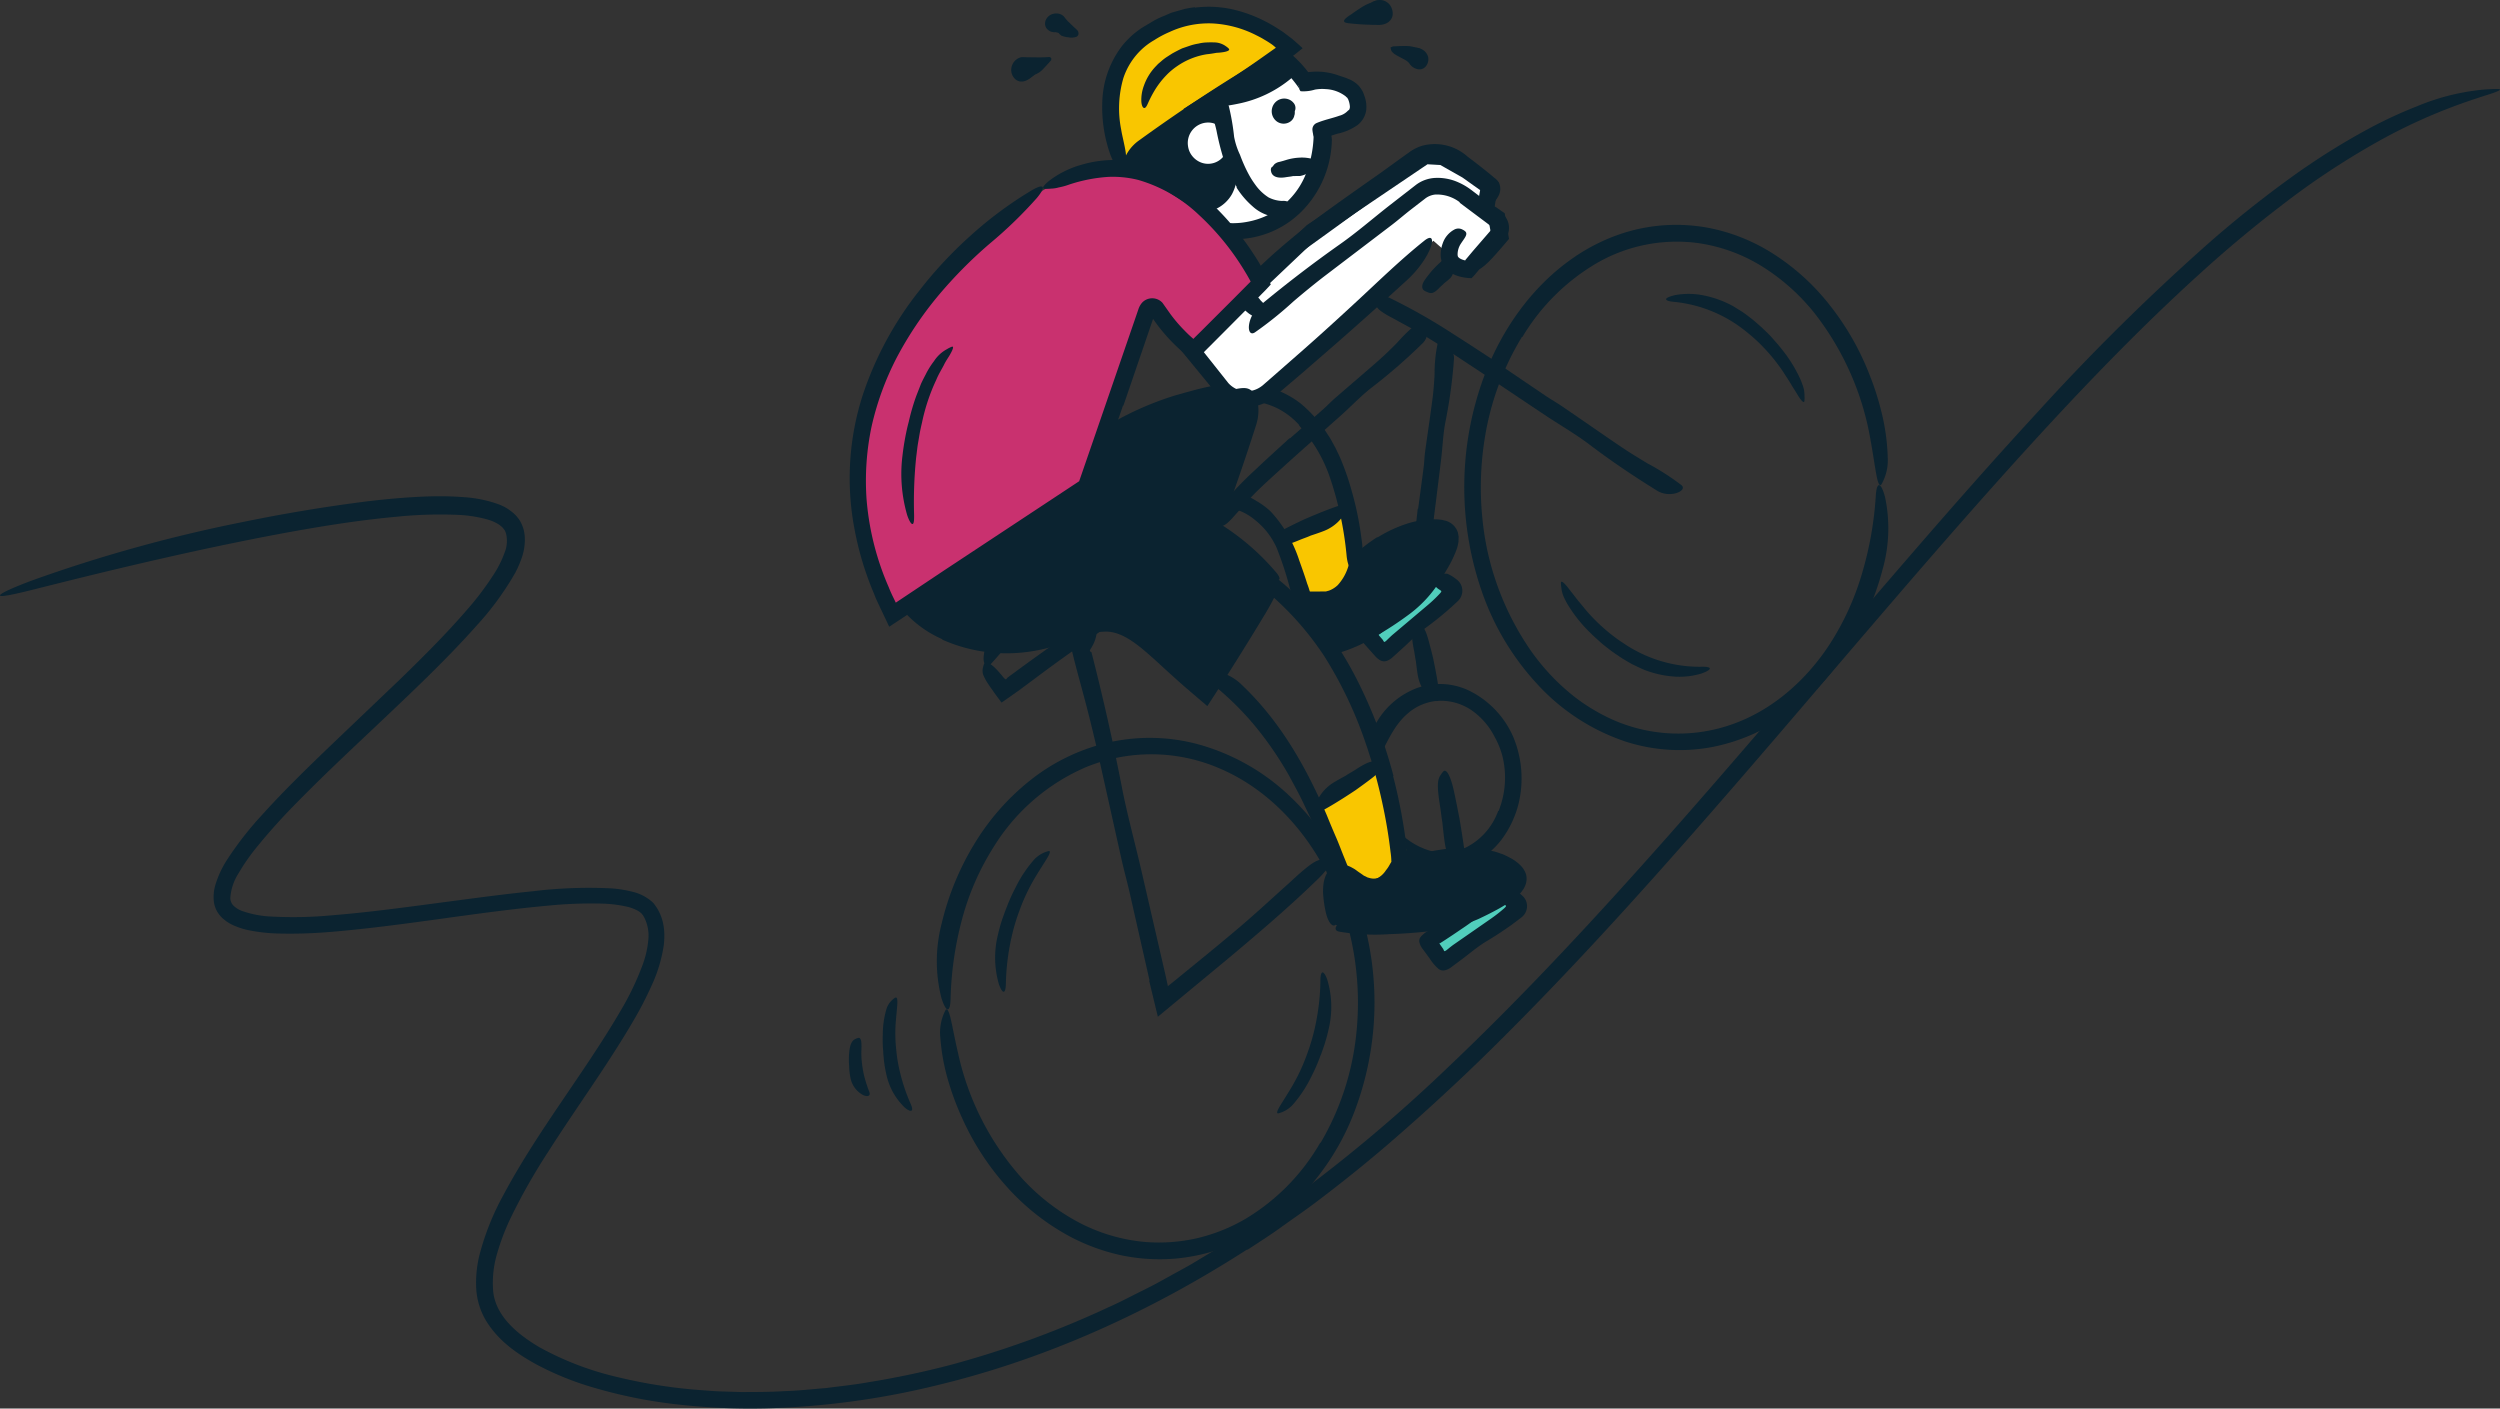 <svg xmlns="http://www.w3.org/2000/svg" width="678" height="382" fill="none"><rect width="100%" height="100%" fill="#333333" stroke="none"/><path fill="#0B2330" d="M406.42 219.94a24.28 24.28 0 0 0 1-15.02 22.9 22.9 0 0 0-2.12-5.17 19.48 19.48 0 0 0-6.4-7.26 14.85 14.85 0 0 0-9.25-2.4 13.94 13.94 0 0 0-7.89 3.42c-2.88 2.46-4.68 5.85-6.4 9.27-.52 1.07-1.63.64-2.36-.79a6.65 6.65 0 0 1 .45-6.3 21.38 21.38 0 0 1 11.07-9.18 18.27 18.27 0 0 1 14.38 1.03 25.14 25.14 0 0 1 11.48 12.28 29.22 29.22 0 0 1 1.5 17.95 27.17 27.17 0 0 1-4.77 10.07 21.13 21.13 0 0 1-6.46 5.56 18.75 18.75 0 0 1-8.22 2.31 20.5 20.5 0 0 1-6.58-.8 20.08 20.08 0 0 1-5.95-2.94c-.8-.56-1.56-1.18-2.27-1.85a9.18 9.18 0 0 1-2.26-3.13 2.3 2.3 0 0 1 .12-2.05c.13-.3.29-.57.48-.83.69-.75 1.95.04 3.52 1.6 2.25 2.29 5.04 3.99 8.11 4.94 3 .89 6.2.75 9.09-.4a17.78 17.78 0 0 0 9.62-10.34l.11.03Z"/><path fill="#F9C600" d="m355.56 218.78 18.15-9.28s7.78 22.22 5.18 33.44l-12.1 5.39-11.23-29.55Z"/><path fill="#F9C600" d="M355.64 219.03a36.44 36.44 0 0 0 2.16 11.48 210.8 210.8 0 0 0 2.65 7.6l1.88 5.03 3.17 8.3.2-.1c2.65-1.16 5.55-2.45 8.44-3.73l3.2-1.41 1.8-.8 1.46-.66.36-.17c.08-.08.05-.24.09-.36l.12-.77.18-1 .15-.88c.06-.3.1-.6.13-.9l.17-2.3v-2.81c-.21-3.97-.74-7.92-1.59-11.8a85.48 85.48 0 0 0-2.59-9.41l-.75-2.15-.52-1.48-.68-1.81-.65-1.72-.16-.41c-.15.05-.28.11-.41.2l-.82.44c-1.08.58-2.13 1.18-3.1 1.74l-.52.3-.4.26-.82.51-1.55 1c-1 .66-1.95 1.3-2.85 1.88a93.2 93.2 0 0 0-4.52 3.26c-4.92 3.81-5.24 5.31 1.27 2.16l11.1-5.5.01.02v.01l.04.14.15.48a139.76 139.76 0 0 1 3 11.6 64 64 0 0 1 1.53 12.6c.01.78-.07 1.46-.1 2.08 0 .28-.02.56-.07.83-.04.23-.1.55-.07.46v.03l-.03.02-.6.28-1.47.69-2.93 1.35-2.92 1.36c-.67.3-.5.24-.58.28l-.17.1-.07-.13-.05-.08-.02-.04-.13-.31-1.09-2.73-2.18-5.41c-5.15-12.76-8.6-19.64-8.85-17.62ZM348.21 145.88l17.07-6.69s2.6 17.9 4.54 25.67l-12.1 5.4-9.5-24.38Z"/><path fill="#F9C600" d="M348.28 146.09a25.99 25.99 0 0 0 1.57 9.67c.55 1.7 1.27 3.75 2.2 6.26l1.58 4.14c.86 2.2 1.8 4.58 2.81 7.2l1.05-.47 7.02-3.11 6.1-2.72.78-.34.93-.4c.06-.06.24-.05.22-.16l-.07-.31-.16-.69a967 967 0 0 1-.69-3.1l-.41-2.15c-.58-3.08-1.2-6.85-1.64-9.5-.36-2.07-.72-4.07-1.1-6l-.61-3.14-.91-4.94-4.76 2.11-.52.24-.3.15-.6.31-1.16.6c-1.52.8-2.9 1.57-4.13 2.29a44.41 44.41 0 0 0-5.48 3.63c-2.27 1.88-1.61 2.5 3.05.8l10.24-3.83v.02l.08.56.18 1.23.78 4.86a336.65 336.65 0 0 0 2.31 12.6l.34 1.52.02.02c.01.05-.05.06-.04.06a8503.02 8503.02 0 0 1-7.6 3.55l-.15.07-.03.02-.03.02-.06.04-.15.1-.15-.24-.83-1.98-1.8-4.31c-4.47-10.7-7.55-16.44-7.88-14.68Z"/><path fill="#51CEBC" d="m406.8 241.58 3.94 3.68a.68.68 0 0 1 .23.54.7.7 0 0 1-.27.52l-18.86 14.75a.71.71 0 0 1-.78.06.74.74 0 0 1-.2-.18l-4.16-5.3a.7.7 0 0 1-.04-.8.72.72 0 0 1 .2-.2l19.06-13.13a.7.7 0 0 1 .88.06Z"/><path fill="#0B2330" d="M390.43 255.72c-.04.05-.02.09-.01.16.05.1-.1-.03.43.7l.57.81.07.17c.06.1.1.29.22.38.15.05.24-.07.38-.12l.18-.12.57-.46c.46-.37.92-.74 1.4-1.08l10.28-7.14a37.4 37.4 0 0 0 3.54-2.8c.15-.2.45-.33.31-.63-.19-.18-.4-.36-.62-.51a4.07 4.07 0 0 1-.25-.23l-.35-.37c-.4-.42-.77-.87-1.1-1.34-.44-.61.45-1.41 1.69-1.83a5.23 5.23 0 0 1 2.52-.21c.2.03.4.1.57.22.56.35 1.1.74 1.57 1.18l.5.45a3.76 3.76 0 0 1 1.22 2.51 3.87 3.87 0 0 1-.76 2.6c-.36.43-.77.8-1.24 1.12l-1.4 1.06-.9.67-.72.5a92.9 92.9 0 0 1-5.97 3.87c-2.52 1.5-4.77 3.5-7.17 5.26l-2.66 1.97c-.48.32-1.01.54-1.58.66a2.07 2.07 0 0 1-1.6-.41c-.91-.8-1.71-1.74-2.36-2.77l-1.77-2.42-.29-.38a4.82 4.82 0 0 1-.78-1.72c-.05-.32-.02-.65.1-.95.13-.26.3-.5.52-.72a7.3 7.3 0 0 1 1.62-1.26l1.52-1c2.55-1.66 5.14-3.28 7.59-5.04 1.9-1.38 3.62-2.95 5.4-4.43.4-.33.77-.68 1.18-1a4.26 4.26 0 0 1 1.8-.94l.18-.02c.1 0 .2-.01.28-.05.27-.08.54-.1.81-.03a1.1 1.1 0 0 1 .83.8 1.07 1.07 0 0 1-.33 1.15l-.1.12c0-.01 0 0 0 0l.64.93v.02l-.02.02-.05.1c-.17.28-.37.54-.6.77a66.88 66.88 0 0 1-10.09 8.11c-2.4 1.67-6.57 4.38-5.62 3.69l-.15-.02ZM328.45 133.02a22.1 22.1 0 0 1 6.37.43c2.13.47 4.17 1.3 6.01 2.46 1.35.78 2.6 1.71 3.74 2.77a35.5 35.5 0 0 1 7.78 13.29c.75 2.1 1.5 4.19 2.15 6.29a25.42 25.42 0 0 1 1.68 8.3c-.03.92-1.23.9-2.47.35a4.77 4.77 0 0 1-2.87-3.07 93.68 93.68 0 0 0-4.63-15.3 19.9 19.9 0 0 0-5.77-7.45 15.08 15.08 0 0 0-9.3-3.6c-2.22-.05-4.45.13-6.64.54-3.3.55-6.43 1.89-9.11 3.9a15.8 15.8 0 0 0-4.4 5.96c-.22.5-.35 1.01-.56 1.5-.68 1.86-1.04 2.35-2.36 2.53-.3.05-.6.13-.88.16-.97.12-1.63-1.11-1.3-2.94.56-2.78 1.78-5.4 3.57-7.6a21.29 21.29 0 0 1 6.77-5.52 29.96 29.96 0 0 1 12.2-3.11l.02.1Z"/><path fill="#0B2330" d="M352.38 115.31a20.38 20.38 0 0 0-6.08-4.64 22.89 22.89 0 0 0-7.53-2.07 33.54 33.54 0 0 0-5.9.05 62.76 62.76 0 0 0-20.77 5.86 71.4 71.4 0 0 0-8.57 4.71c-3.52 2.23-6.8 4.83-10.4 6.92-1.1.65-1.73-.37-1.54-1.97a7.76 7.76 0 0 1 3.3-5.19 83.92 83.92 0 0 1 23.82-11.74c2.6-.73 5.22-1.5 7.93-2.12 2.73-.63 5.52-1.01 8.32-1.14 3.14-.08 6.27.3 9.29 1.15 3.04.87 5.9 2.31 8.41 4.24a34.91 34.91 0 0 1 7.44 8.51c.82 1.16 1.43 2.44 2.13 3.67.58 1.28 1.25 2.52 1.73 3.84a68.8 68.8 0 0 1 2.66 7.9 86.5 86.5 0 0 1 2.58 12.51c.13.94.26 1.85.3 2.8.16 3.53-.28 4.67-1.53 5.34-.27.17-.56.32-.86.43-.99.26-1.63-1.15-1.9-3.56a92.45 92.45 0 0 0-4.62-21.56 39.47 39.47 0 0 0-8.29-13.85l.08-.09ZM310.45 156.53a110.8 110.8 0 0 0 8.25-7.1 27.86 27.86 0 0 0 3.58-4.1.96.96 0 0 0 .11-.28.42.42 0 0 0-.32-.47 2.79 2.79 0 0 0-.6-.18 4.67 4.67 0 0 0-2.05.16c-1.07.4-2.05.96-2.94 1.66-1.8 1.33-3.64 3.06-5.63 4.67-2 1.68-4.17 3.17-6.46 4.43a30.73 30.73 0 0 1-7.4 2.85c-1.25.33-2.27.63-3.41.97-1.08.47-2.2.82-3.25 1.38a44.14 44.14 0 0 0-10.4 7.37c-4.03 3.73-7.47 8.07-11.16 12.14-1.11 1.26-1.98.43-2.03-1.46a11.57 11.57 0 0 1 3.03-7.35 68.24 68.24 0 0 1 13.4-11.92c2.58-1.7 5.35-3.1 8.26-4.17.73-.28 1.49-.52 2.26-.7.73-.2 1.6-.45 2.2-.56a26.4 26.4 0 0 0 3.8-1.11 27.5 27.5 0 0 0 8.34-5.19c1.3-1.11 2.58-2.32 3.97-3.53a19.68 19.68 0 0 1 4.9-3.34 9.38 9.38 0 0 1 5.69-.6c.4.07.78.18 1.15.33.39.14.78.26 1.15.43a3.83 3.83 0 0 1 2.2 2.28 4.56 4.56 0 0 1-.32 3.22c-.24.52-.51 1.03-.82 1.52a27.9 27.9 0 0 1-2.21 2.8 72.42 72.42 0 0 1-6.46 6.1c-3.7 3.14-7.52 6.07-11.36 8.97-5.83 4.37-11.83 8.53-17.7 12.72a401.64 401.64 0 0 0-6.73 4.94l-3.33 2.47-1.67 1.24-.95.68-1.36.95-2.46 1.73c-.12.15-.17-.08-.25-.14l-.22-.3-.44-.58-.88-1.2-1.42-2-.73-1.1a12.5 12.5 0 0 1-.94-1.72 3.36 3.36 0 0 1-.24-2.45c.07-.35.17-.69.31-1.01.53-.9 2.24.16 4.39 2.73l.6.7c.13.2.29.37.45.54l.33.24c.05.03.1.07.13.07l.16-.17.25-.3.04-.03.16-.13.38-.28.77-.56 1.53-1.13 3.1-2.26 12.63-9.06a412.92 412.92 0 0 0 18.54-13.9l.08.09Z"/><path fill="#0B2330" d="M338.21 338.87c-25.96 16.72-54.5 29.78-84.67 36.95a217.45 217.45 0 0 1-46.02 6.13c-7.77.18-15.54-.16-23.27-1.01a131.5 131.5 0 0 1-22.94-4.53 80.38 80.38 0 0 1-15.99-6.46c-5.05-2.8-10.09-6.23-13.45-11.69a19.07 19.07 0 0 1-2.73-9c-.13-3.02.18-6.05.91-8.99a71.2 71.2 0 0 1 6.4-16.05c9.43-17.68 21.92-33.09 31.72-49.87a76.3 76.3 0 0 0 6.19-12.9 26.24 26.24 0 0 0 1.47-6.63c.21-2.05-.17-4.13-1.1-5.98l-.38-.64-.34-.43-.45-.4-.55-.36a11.9 11.9 0 0 0-2.89-1.1c-2.26-.51-4.57-.8-6.88-.85-4.84-.12-9.68.06-14.5.54-19.48 1.77-38.89 5.43-58.66 7.1-4.98.44-9.98.6-14.98.46a45.99 45.99 0 0 1-7.63-.88 20.1 20.1 0 0 1-3.85-1.2 10.98 10.98 0 0 1-3.64-2.42 7.34 7.34 0 0 1-2-4.28c-.13-1.44 0-2.9.4-4.3a27.06 27.06 0 0 1 3.33-7.11 91.01 91.01 0 0 1 9.25-11.85c5.9-6.55 12.2-12.67 18.51-18.74l18.97-18.1c6.25-6.08 12.44-12.22 18.07-18.74 2.82-3.19 5.39-6.6 7.67-10.2a27.93 27.93 0 0 0 2.68-5.5c.68-1.67.8-3.52.34-5.27-.56-1.83-2.75-3.07-5.23-3.75a35.75 35.75 0 0 0-7.86-1.19c-5.49-.22-10.98-.06-16.45.5-11.01 1-22 2.82-32.93 4.87-21.86 4.15-43.56 9.3-65.11 14.75-6.72 1.7-9.69 2.21-9.62 1.71.06-.5 3.18-1.98 8.72-4.05a401.58 401.58 0 0 1 57.08-15.83 445.22 445.22 0 0 1 33.9-5.63c5.73-.67 11.48-1.2 17.32-1.34 2.96-.08 5.92 0 8.87.23 3.15.2 6.25.83 9.22 1.89 1.78.64 3.4 1.66 4.73 3 .37.4.7.82 1.02 1.27a9.64 9.64 0 0 1 1.45 4.47c.12 1.82-.12 3.65-.67 5.38a29.28 29.28 0 0 1-1.88 4.45 78.65 78.65 0 0 1-10.48 14.34c-7.7 8.67-16 16.54-24.27 24.4-8.27 7.84-16.62 15.57-24.52 23.64a161.27 161.27 0 0 0-11.21 12.5 54.23 54.23 0 0 0-4.6 6.68 14.2 14.2 0 0 0-2.21 6.59c-.02.77.26 1.52.78 2.09a6.7 6.7 0 0 0 2.56 1.57c2.46.84 5.02 1.33 7.6 1.45 5.58.3 11.17.19 16.73-.34 11.28-.92 22.61-2.55 34-4.04 6.8-.9 13.65-1.8 20.6-2.5 7.04-.85 14.14-1.1 21.22-.74 1.87.14 3.73.44 5.55.9a12.3 12.3 0 0 1 5.61 2.98c3.03 3.6 3.35 7.92 2.87 11.7a39.87 39.87 0 0 1-3.21 10.62 99.07 99.07 0 0 1-4.93 9.57c-7.18 12.31-15.56 23.68-23.08 35.5a163.33 163.33 0 0 0-10.28 18.1 62.38 62.38 0 0 0-3.63 9.51 27.88 27.88 0 0 0-1.16 9.64c.3 7.04 6.24 12.14 12.54 15.88a82.08 82.08 0 0 0 20.98 8.07c7.4 1.8 14.92 3 22.5 3.57 1.91.12 3.8.32 5.72.37l5.72.18c3.81-.03 7.63 0 11.45-.25 3.82-.1 7.62-.54 11.43-.84 3.8-.51 7.6-.87 11.37-1.56a236.08 236.08 0 0 0 22.46-4.74c14.8-4 29.23-9.28 43.11-15.78 2.16-.95 4.26-2.03 6.37-3.1 2.1-1.06 4.23-2.09 6.31-3.2l6.2-3.42c1.03-.57 2.08-1.13 3.1-1.72l3.03-1.82 6.07-3.65 5.94-3.86c4-2.52 7.8-5.31 11.67-8.03a421.56 421.56 0 0 0 43.4-36.47c20.8-19.75 40.32-40.91 59.37-62.41 19.03-21.53 37.56-43.44 56.16-65.08 14.46-16.82 28.86-33.42 43.73-49.55a604.65 604.65 0 0 1 46.82-46.25 301.32 301.32 0 0 1 22.72-18.06 189.48 189.48 0 0 1 19.47-12.27c4.6-2.53 9.35-4.77 14.23-6.68a61.58 61.58 0 0 1 16.7-4.36c1.72-.2 3.46-.3 5.19-.3.89.05.66.33-.56.8-1.22.5-3.45 1.12-6.51 2.17a149.9 149.9 0 0 0-26.98 12.13 211.69 211.69 0 0 0-24.34 16.23 340.54 340.54 0 0 0-22.8 19.06c-14.76 13.4-28.85 27.9-42.64 42.88-27.55 29.99-53.99 61.85-81.15 93.25-20.18 23.32-40.73 46.5-62.63 68.5a580.21 580.21 0 0 1-34.1 31.77c-5.92 5.05-12 9.93-18.22 14.63-3.09 2.38-6.32 4.57-9.49 6.84-3.14 2.31-6.45 4.39-9.7 6.54l-.13-.06Z"/><path fill="#0B2330" d="M412.76 91.36a75.54 75.54 0 0 0-10.01 27 83.99 83.99 0 0 0 .23 29 76.03 76.03 0 0 0 11.5 28.1 59 59 0 0 0 12.63 13.6 51.82 51.82 0 0 0 7.82 4.95 43.8 43.8 0 0 0 35.97 2c10.36-3.95 19.06-11.8 25.12-21a73.26 73.26 0 0 0 8.91-19.31 94.68 94.68 0 0 0 3.77-21c.24-4.43 1.42-3.91 2.5 0a40.87 40.87 0 0 1-.67 19.84 76.8 76.8 0 0 1-9.21 21.24 64.15 64.15 0 0 1-15.69 17.25 51.52 51.52 0 0 1-21.47 9.6c-7.83 1.45-15.9.91-23.47-1.57a56.9 56.9 0 0 1-23.64-15.37 71.08 71.08 0 0 1-14.77-24.13 86.51 86.51 0 0 1 .63-60.6c4.65-11.76 12.2-22.62 22.55-30.17 3.9-2.88 8.2-5.2 12.76-6.89a47.26 47.26 0 0 1 28.62-1.3 50.86 50.86 0 0 1 13.22 5.7 61.44 61.44 0 0 1 16.38 14.73 72.88 72.88 0 0 1 10.77 19.1c1.18 3 2.16 6.08 2.94 9.2a57.52 57.52 0 0 1 1.8 12.68 13.19 13.19 0 0 1-1.73 7.4c-.47.56-.92-.36-1.31-2.45-.41-2.1-.85-5.37-1.6-9.5a76.79 76.79 0 0 0-15.11-34.4c-3.96-5-8.74-9.3-14.15-12.7a44.88 44.88 0 0 0-17.71-6.46c-9.43-1.22-19 .68-27.24 5.43a57.11 57.11 0 0 0-20.23 20.07l-.1-.04ZM358.14 309.94a72.98 72.98 0 0 0 9.43-27.4c1.3-9.74.8-19.62-1.46-29.16a73.6 73.6 0 0 0-7.99-19.77c-6.24-10.85-15.58-20.13-27.1-25.1a46.7 46.7 0 0 0-36.52-.45 54.87 54.87 0 0 0-25 21.6 70.76 70.76 0 0 0-8.59 19.63 91.55 91.55 0 0 0-3.1 21.26c-.07 4.47-1.27 4-2.5.1a40.5 40.5 0 0 1 .03-20.03 74.75 74.75 0 0 1 8.83-21.63 64.78 64.78 0 0 1 15.56-17.63 53.4 53.4 0 0 1 21.4-10.11 50.5 50.5 0 0 1 23.66.56 58.75 58.75 0 0 1 24.78 13.9c7.01 6.59 12.6 14.53 16.43 23.34a83.13 83.13 0 0 1 1.85 61 67.53 67.53 0 0 1-22.23 30.8 51.75 51.75 0 0 1-26.95 10.49c-4.87.4-9.77.1-14.56-.9a54.6 54.6 0 0 1-13.64-4.93A62.91 62.91 0 0 1 273 321.8a71.7 71.7 0 0 1-12.05-18.54c-1.36-2.96-2.52-6-3.48-9.12a56.16 56.16 0 0 1-2.45-12.69 13.26 13.26 0 0 1 1.41-7.52c.44-.59.93.32 1.41 2.41.5 2.1 1.07 5.36 2.04 9.5a74.63 74.63 0 0 0 17.22 33.66 57.52 57.52 0 0 0 15.11 11.83 47.8 47.8 0 0 0 18.3 5.49c4.75.38 9.53.04 14.18-1.03 4.67-1.1 9.13-2.9 13.26-5.34a57.43 57.43 0 0 0 20.1-20.55l.1.04ZM346.27 157.74c-31.11-34.94-64.75-20.6-64.75-20.6l-2.45-15.82-40.19 7.33s3.46-.21 3.9 23.3c.19 10.63 7.66 16.41 15.81 19.55a41.02 41.02 0 0 0 31.07-.96c16.4-7.14 20.31 2.3 37.16 16.53l19.45-29.33Z"/><path fill="#0B2330" d="M255.55 173.35a30.02 30.02 0 0 1-9.96-7.04 21.02 21.02 0 0 1-5.2-11.4c-.14-1.02-.21-2.05-.23-3.08l-.05-2.74c-.03-1.83-.1-3.65-.2-5.47a61.98 61.98 0 0 0-1.3-10.55c-.1-.31-.09-.38-.32-1.07-.1-.14.08-.25.13-.37l.23-.34.47-.7.11-.17c.03-.05 0-.1 0-.14l-.05-.25-.1-.51a7.73 7.73 0 0 0-.2-.76.35.35 0 0 0-.14-.22l.08-.78.16-1.57 6.34-1.16 4.7-.84 30.73-5.22 1.44 10.02.57 4 .12.94c.05.26.03.65.15.8.39-.14.8-.25 1.22-.36l2.76-.65 3.05-.54 3.07-.34c8.7-.77 17.48.38 25.7 3.35a65.11 65.11 0 0 1 27 18.74c2.28 2.56 1.03 2.97-1.78 1.75a29.84 29.84 0 0 1-5.15-3.02 60.49 60.49 0 0 1-6.69-4.63 59.16 59.16 0 0 0-30.23-11.68 63.63 63.63 0 0 0-6.56-.06c-1.1.03-2.2.1-3.28.25-1.1.09-2.18.27-3.26.46-1.1.15-2.14.43-3.21.66-1.01.3-2.1.68-3.13 1-1.03.35-2.12.8-3.14 1.17-.25-1.58-.47-3.27-.7-4.87l-.5-3.61-.68-5.34-.16-1.32-.09-.66a1.52 1.52 0 0 1-.02-.2v-.08l-.07-.78-.6.07-.32.05-1.08.18-4.32.75-8.7 1.56-17.44 3.16-1.84.3-.5.09-.25.04c.07.03.13.07.18.12.16.22.28.47.35.74.03.06.05.13.06.2l.15.53c.13.43.2.84.3 1.26.37 1.68.57 3.32.77 4.96.36 3.28.51 6.53.63 9.78.04 1.59.04 3.3.12 4.79.04 1.46.27 2.9.66 4.31.84 2.8 2.39 5.34 4.5 7.36a29.6 29.6 0 0 0 11.2 6.43 38.44 38.44 0 0 0 13.05 1.9 41.49 41.49 0 0 0 14.7-3.2c1.67-.7 3.38-1.3 5.12-1.8a17.64 17.64 0 0 1 11.1.2 31.46 31.46 0 0 1 9.04 5.94c2.07 1.78 4.03 3.6 6 5.38 1 .89 1.98 1.78 2.98 2.64l1.5 1.3.34.3.22.17.4.33.81.64c.06.03.14.14.19.11l.12-.2.25-.42.48-.8 1.03-1.64 4.25-6.72 3.73-5.9c4.76-7.33 6.56-9.47 8.62-10.36.44-.24.9-.43 1.38-.57 1.26-.17-.05 3.23-3.35 8.71A819.63 819.63 0 0 1 328 190.62l-.5.76c-.06.22-.19-.01-.29-.07l-.32-.28-1.3-1.1-2.61-2.23-1.96-1.68-1.4-1.25-2.8-2.52c-1.84-1.68-3.66-3.38-5.48-4.96-3.65-3.18-7.3-5.88-11.2-6-3.25.03-6.47.78-9.4 2.2a45.95 45.95 0 0 1-11.57 3.24 42.99 42.99 0 0 1-23.65-3.27l.03-.11Z"/><path fill="#0B2330" d="m311.76 265.92-5.47-24.13c-.68-2.93-1.48-5.83-2.14-8.76l-6.92-31.05a415.34 415.34 0 0 0-3.42-13.68l-1.64-6.07-.8-3.05-1.04-4.2 1.7-1.38.82-.65.54-.42c.72-.54 1.45-1.08 2.2-1.6 1.34-.94 1.94-.24 1.75 1.22a8.75 8.75 0 0 1-.88 2.65c-.27.53-.56 1.03-.88 1.53a.46.46 0 0 0 .36.5l.04.01.01.03.05.15.08.31a633.73 633.73 0 0 1 8.09 35.94c1.4 7.26 3.43 14.68 5.15 22.03l5.6 24.29 1.19 5.16.58 2.69 1.85-1.48 8.9-7.26c2.99-2.46 5.97-4.93 8.9-7.42 4.55-3.87 8.84-7.88 13.25-11.82.97-.87 1.89-1.76 2.88-2.62 3.68-3.18 5.07-3.93 6.66-3.66.36.03.72.1 1.07.2.97.43-.05 2.3-2.6 4.8-7.58 7.41-16.05 14.65-24.63 21.83l-19 15.73-2.36-9.78.1-.04ZM406.77 98.94c4.13 2.8 8.25 5.61 12.4 8.4 1.5 1.01 3.09 1.91 4.59 2.94 5.3 3.61 10.56 7.3 15.87 10.89 2.36 1.59 4.8 3.08 7.22 4.53a67.02 67.02 0 0 1 9.17 5.88c1.75 1.47-3.06 3.69-6.62 1.49-6.3-3.9-12.44-8.02-18.41-12.56-3.57-2.7-7.6-5.03-11.41-7.55-4.19-2.78-8.35-5.59-12.53-8.38-2.57-1.72-5.14-3.45-7.72-5.14-3.92-2.57-7.81-5.21-11.77-7.64-3.08-1.9-6.25-3.52-9.37-5.26-.7-.38-1.39-.72-2.07-1.12-2.52-1.5-3.15-2.27-3.02-3.65 0-.3.03-.62.1-.93.27-.95 1.7-.97 3.67-.05a157.6 157.6 0 0 1 17.3 9.83c4.24 2.68 8.44 5.47 12.66 8.22l-.06.1Z"/><path fill="#fff" d="m388.72 65.29-45.08 40.7a8.74 8.74 0 0 1-12.07-.63L322 93.7l18.87-17.11 14.6-14.25 30.78-21.02 5.32.32 6.78 3.9 6.35 4.68-1.31 6.53 2.93 2.15.75 5.23-8.5 9.73"/><path fill="#0B2330" d="m357.54 64.41-.23.16-.03.01-11.93 11.32c-1.02.96-2.01 1.93-3.04 2.87l-3.13 2.76-6.26 5.53-4.6 4.15-2.28 2.09-.43.37-.3.25-.03.03.38.53 1.54 1.94 3.35 4.22 1.68 2.12.84 1.06a6.65 6.65 0 0 0 8.49 1.31c.3-.18.58-.38.86-.6l1.02-.89 2.04-1.78 8.15-7.15c4.83-4.25 9.61-8.62 14.3-12.96 6.03-5.58 11.93-11.35 18.35-16.48 4-3.2 2.17 4.44-4.83 10.82-6.2 5.66-12.46 11.26-18.77 16.8l-9.53 8.28-4.82 4.1-2.42 2.05-.6.5-.83.62a11.33 11.33 0 0 1-13.3-.5 7.4 7.4 0 0 1-.78-.7 6.24 6.24 0 0 1-.67-.71l-1.03-1.27-9.66-11.76 5.16-4.66 12.75-11.3c2.15-1.86 4.2-3.83 6.25-5.8l6.16-5.87 5.03-4.8 11.92-7.98 19.54-13.14 6.12.36 3.2 1.83 3.95 2.22 7.35 5.18-.77 4.3-.13.82-.1.62-.1.7.67.43 2.04 1.44.4 2.42.76 4.52-1.7 2c-4.33 5.06-5.96 6.45-7.82 6.72-.41.1-.83.15-1.26.16-1.13-.14.06-2.7 3.06-6.55l1.8-2.3.92-1.17c.1-.13.12-.2.17-.29l-.1-.26-.22-1.2-.23-1.3-.08-.18-.13-.06a.36.36 0 0 1-.07-.03l-.5-.36-2.83-2 .92-5.03.15-.82.07-.41.01-.1v-.01l-.01-.1-.11-.04-1.55-1.1-3.1-2.21-6-3.4-3.5-.2-.14.1-1.04.7-28.33 19.15-.08-.09Z"/><path fill="#0B2330" d="M395.9 54.86a10.2 10.2 0 0 0-6.66-2.1 5.42 5.42 0 0 0-2.86 1.19l-3.63 2.8c-1.76 1.36-3.44 2.83-5.2 4.18L358.8 75.2a226.03 226.03 0 0 0-8.08 6.6c-3.28 3.01-6.75 5.8-10.4 8.35-2.34 1.5-2.42-4.16 1.52-7.4a348.43 348.43 0 0 1 21.64-16.57c4.48-3.15 8.77-6.88 13.17-10.33l7.34-5.7a9.44 9.44 0 0 1 5.3-1.9c1.77-.08 3.56.2 5.23.8a17.29 17.29 0 0 1 4.18 2.24l1.16.87 4.51 3.43 1.72 1.3.86.65a5.14 5.14 0 0 1 .98 7.71l-.72.8-1.42 1.6-2.8 3.23c-.72.84-1.42 1.69-2.11 2.54-.48.58-1.01 1.24-1.56 1.79l-.2.22c-.08.04-.19 0-.28 0l-.6-.03a12.53 12.53 0 0 1-3.3-.7 7.77 7.77 0 0 1-1.85-.96 5.66 5.66 0 0 1-2.12-2.87c-.11-.4-.2-.8-.24-1.21a8.95 8.95 0 0 1 .55-3.7 6.66 6.66 0 0 1 3.08-3.67 2.31 2.31 0 0 1 2.32 0c.3.13.57.33.8.56.62.83-.4 1.82-1.4 3.4a5.37 5.37 0 0 0-.78 2.86c.03.11.02.23.04.32l.08.21c.2.25.45.45.74.57.39.24 1.42.5 1.2.4.03-.03.05-.02.06-.06v-.06l.1-.11 1.98-2.36 4.05-4.68c.44-.51 1.24-1.4 1.04-1.2.06-.1.08-.2.07-.32a.6.6 0 0 0-.2-.39c-.04-.04-.1-.09-.16-.12l-.23-.18-.92-.7-7.31-5.47.06-.1Z"/><path fill="#0B2330" d="M401.95 57.51c.77-.44 1.49-.97 2.14-1.57a8.9 8.9 0 0 0 2.33-2.88 3.98 3.98 0 0 0 .08-3.55l-.3-.43-.37-.4c-.13-.13-.29-.24-.44-.37l-.35-.28-1.1-.93a181.3 181.3 0 0 0-5.93-4.62 13.31 13.31 0 0 0-12.33-2.95 11.7 11.7 0 0 0-3.47 1.74l-2.72 1.95-5.14 3.72s-9.05 6.33-13.88 9.83c-20.1 14.58-31.34 28.2-20.24 20.55 12.74-8.77 37.72-27.14 37.72-27.14l4.63-3.46 2.25-1.69a6.53 6.53 0 0 1 1.9-1.08c1.41-.5 2.94-.59 4.39-.23.75.18 1.48.45 2.18.8.74.41 1.45.88 2.13 1.39 2.63 1.84 5 3.45 7.04 4.8l.38.25.18.11.07.04c.1.04.19.1.27.16a.69.69 0 0 1 .18.55c0 .12-.01.24-.04.35l-.17.57c-.13.38-.27.74-.42 1.08-1.23 2.75-1.9 4.04-.97 3.69ZM349.8 118.92c3.04-2.66 6.1-5.31 9.12-8 1.1-.97 2.1-2.05 3.22-3.01 3.92-3.41 7.89-6.77 11.79-10.2a98.44 98.44 0 0 0 4.98-4.77 43.97 43.97 0 0 1 6.44-6.02c1.54-1.04 2.92 3.78.5 6.14-4.3 4.22-8.84 8.18-13.6 11.86-2.9 2.2-5.48 4.94-8.23 7.42-3.03 2.72-6.08 5.4-9.12 8.12-1.86 1.66-3.74 3.32-5.6 5-2.8 2.56-5.65 5.07-8.34 7.7-2.09 2.06-3.95 4.26-5.9 6.4-.44.47-.82.96-1.28 1.41-1.67 1.7-2.43 2-3.65 1.46-.28-.1-.56-.23-.82-.38-.82-.53-.66-1.77.41-3.17 3.36-4.2 7.04-8.13 11.02-11.76 2.94-2.8 5.99-5.52 8.98-8.28l.09.08ZM280.74 20.2c-2.2 1.65-4.44 2.33-5.56.18a2.94 2.94 0 0 1 2.22-4.3c2.01.06 6 .12 7.16-.04.03 0 .03.03.01.05a41.53 41.53 0 0 1-3.83 4.1Z"/><path fill="#0B2330" d="M280.8 20.15c.22-.06.44-.16.65-.28a5.78 5.78 0 0 0 1.5-1.21l1.1-1.18c.2-.22.43-.46.63-.7.18-.22.5-.53.42-.64l.01-.23c0-.05.02-.07-.02-.13l-.05-.07a.77.77 0 0 0-.62-.25c-.45.05-.98.07-1.38.08l-.79.02c-1.07.01-2.37-.02-3.43-.03l-.5-.01-.53-.02a5.13 5.13 0 0 0-.76 0 3.49 3.49 0 0 0-2.56 2.24 3.4 3.4 0 0 0 .96 3.81c.34.27.74.46 1.16.54a3.2 3.2 0 0 0 1.96-.36 5.4 5.4 0 0 0 1.18-.8c.6-.53.84-.92.8-1.02-.06-.12-.4.07-1.14.5-.82.46-2.09 1-2.92.51-.45-.3-.77-.75-.9-1.27a2.3 2.3 0 0 1 .1-1.57c.2-.45.5-.85.91-1.13.17-.1.34-.18.53-.22.18-.04.37-.05.55-.03l1.38.02 2.39-.01 1.19-.03.51-.02.1-.02.14-.02c.02.01-.03.05-.04.08.09-.08-.68.82-1.02 1.29l-1 1.28c-.51.64-.77.92-.51.88ZM287 8.88c-1.05-.09-3.13-1.32-2.45-2.81A1.99 1.99 0 0 1 286 4.93a2 2 0 0 1 1.77.52 33.84 33.84 0 0 0 3.6 3.58h-.02l-.01.01c-1.45.09-2.9.03-4.35-.16Z"/><path fill="#0B2330" d="M287.04 8.89c.12.16.27.32.43.46l.26.23c.13.1.26.16.41.2.55.18 1.1.3 1.68.35.71.14 1.45.08 2.13-.16.23-.13.4-.32.5-.57.07-.27.05-.55-.05-.81-.12-.41-.93-1.01-1.48-1.56l-1.37-1.32s-.35-.37-.7-.83l-.14-.19a2.72 2.72 0 0 0-1.2-.87 3.28 3.28 0 0 0-2.8.33 3 3 0 0 0-.93.97 2.38 2.38 0 0 0-.07 2.4 2.7 2.7 0 0 0 2.41 1.22c.64-.05.92-.36.93-.58.01-.24-.05-.37-.46-.58-.24-.13-.47-.3-.67-.49-.19-.2-.28-.4-.26-.42-.01-.02.01-.03.02-.08a.8.8 0 0 1 .67-.45.8.8 0 0 1 .43.05c0 .01 0 0 0 0l.02.02.1.12.35.42c.45.48.72.74.72.74l.21.2h.03l.05.02.14.07.22.12c.1.07 0 .07 0 .1l-.24.15c-.18.1-.38.16-.58.17-.62.12-.9.32-.76.57ZM384.6 137.96c.5-3.76 1.02-7.53 1.5-11.3.17-1.37.2-2.75.39-4.13.66-4.84 1.4-9.67 2.02-14.51.28-2.15.43-4.32.55-6.47-.03-2.77.24-5.53.8-8.25.46-1.68 4.7.89 4.46 4.06-.4 5.65-1.16 11.26-2.27 16.81-.68 3.35-.8 6.9-1.21 10.35-.45 3.8-.94 7.6-1.4 11.39-.3 2.34-.6 4.67-.85 7-.4 3.55-.86 7.1-1.11 10.63-.2 2.74-.12 5.46-.16 8.18-.01.6.02 1.2-.01 1.8-.12 2.23-.5 2.91-1.76 3.28-.29.1-.58.18-.87.24-.96.13-1.67-.85-1.8-2.5a91.38 91.38 0 0 1 .4-15.16c.35-3.8.8-7.61 1.21-11.42h.12ZM342.88 85.64c.16-.24.28-.5.43-.75.62-1.1.5-1.64-.58-2.56-.25-.21-.48-.54-.75-.73a8.98 8.98 0 0 0-.9-1.07c-1.5-1.36-5.56.91-4.98 1.89.77 1 1.67 1.9 2.67 2.67.54.35 1.08.68 1.64.98a1.8 1.8 0 0 0 2.46-.43Z"/><path fill="#fff" d="M339.55 61.77c13.38-3.35 21.3-17.64 17.72-31.9-3.6-14.26-17.35-23.1-30.73-19.75-13.38 3.36-21.31 17.65-17.72 31.9 3.6 14.27 17.35 23.11 30.73 19.75Z"/><path fill="#0B2330" d="M312.8 25.52c-1.5 3.4-2.25 7.1-2.16 10.81a24.8 24.8 0 0 0 7.65 17.41 23.4 23.4 0 0 0 12.73 6.51c2.42.4 4.88.37 7.28-.1a21.06 21.06 0 0 0 15.53-12.2 30.07 30.07 0 0 0 2.08-16.46c-.2-1.74.98-1.9 2.44-.54.42.4.8.84 1.12 1.31.37.6.68 1.23.94 1.89.32.76.53 1.56.63 2.38.07.43.12.88.16 1.34a28.31 28.31 0 0 1-8.43 19.7 25.66 25.66 0 0 1-18.72 7.29 29.74 29.74 0 0 1-11.85-2.96c-3.7-1.8-6.97-4.4-9.53-7.63a30.05 30.05 0 0 1-5.83-25.1 27.95 27.95 0 0 1 7.8-14.06 25.61 25.61 0 0 1 22.77-6.52 28.31 28.31 0 0 1 16.02 9.32 27.4 27.4 0 0 1 2.52 3.32c.56.95 1.07 1.93 1.5 2.94.28.7.5 1.41.66 2.15.2.9.05 1.86-.44 2.65-.17.32-.37.62-.61.88-.4.34-.93.08-1.5-.62-.35-.43-.65-.9-.9-1.38-.41-.61-.78-1.25-1.11-1.91a31.55 31.55 0 0 0-4.35-5.87 27.53 27.53 0 0 0-5.76-4.46 22.19 22.19 0 0 0-14.01-2.83 21.83 21.83 0 0 0-9.87 4.16 22.93 22.93 0 0 0-6.65 8.61l-.11-.03Z"/><path fill="#fff" d="M352.2 23.18s12.77-2.73 15.56 2.6c5.34 10.19-11.83 9.84-11.83 9.84"/><path fill="#0B2330" d="M365.8 29.9c.23-.33.33-.73.28-1.13a6.08 6.08 0 0 0-.49-1.9c-.08-.13-.17-.25-.24-.39-.16-.09-.29-.21-.4-.35a9.51 9.51 0 0 0-5.37-1.96c-1-.09-1.99-.04-2.97.13a10.7 10.7 0 0 1-3.8.45c-.39-.08-.63-1.25-.49-2.45.14-1.2.65-2.43 1.48-2.57 3-.57 6.11-.35 9 .65l1.4.48c.49.15.97.33 1.44.53a7.67 7.67 0 0 1 2.83 1.85c.44.5.82 1.06 1.13 1.66.22.5.4 1.02.57 1.54a8.1 8.1 0 0 1 .33 3.55 6.24 6.24 0 0 1-2.3 3.9 14.54 14.54 0 0 1-5.35 2.34c-1.37.38-2.68.9-4.06 1.22-.3.1-.6.16-.9.22-1.15.14-1.55-.18-1.8-1.4a8.23 8.23 0 0 1-.14-.84 1.91 1.91 0 0 1 1.04-2.03c2.14-.92 4.37-1.33 6.2-2a4.8 4.8 0 0 0 2.5-1.53l.12.04Z"/><path fill="#F9C600" d="m304.35 45.18 45.28-32.17s-17.95-16.93-38.38-2.75c-15.87 11-6.9 34.92-6.9 34.92Z"/><path fill="#0B2330" d="M324.07 2.07a29.8 29.8 0 0 1 11.27.73c3.59.94 7.02 2.4 10.19 4.33.58.33 1.13.71 1.7 1.07.44.27.86.56 1.27.88l1.3.98c.9.64 1.6 1.35 2.4 2.03l.56.51.3.27.14.13.07.07c0 .02-.04.04-.06.06l-1.2.96c-1.31 1.12-3.04 2.24-4.57 3.3l-2.76 1.85-5.53 3.7-11.04 7.42c-3.26 2.2-6.46 4.54-9.6 6.86a128.09 128.09 0 0 1-12.3 8.67c-2.73 1.56-2.08-4.36 2.6-7.74 8.3-6 16.76-11.76 25.55-17.23 2.63-1.63 5.22-3.42 7.8-5.25l3.1-2.19.63-.44c.03-.04.16-.07.1-.11l-.13-.13-.29-.25c-.21-.18-.41-.35-.69-.54a27.3 27.3 0 0 0-2.06-1.3c-.7-.44-1.42-.8-2.16-1.17a29.52 29.52 0 0 0-11.74-3.18c-4.05-.18-8.08.61-11.75 2.32a27.2 27.2 0 0 0-4.1 2.18 18.05 18.05 0 0 0-3.64 2.72 18.76 18.76 0 0 0-4.77 7.59 29.35 29.35 0 0 0-.6 13.95c.16 1.03.4 2.02.62 3.05.83 3.8 1 5 .07 6.21-.18.29-.38.56-.6.82-.75.7-2.15-.67-3.15-3.62a38.53 38.53 0 0 1-2.05-14.18 26.18 26.18 0 0 1 5.1-14.61 23.02 23.02 0 0 1 4.23-4.24l1.2-.88 1.21-.73 2.45-1.45c.84-.45 1.7-.85 2.6-1.2l1.31-.57.66-.28.7-.2 2.78-.79c.94-.21 1.9-.38 2.85-.49l.03.11ZM348.31 32.99a2.84 2.84 0 1 0 0-5.68 2.84 2.84 0 0 0 0 5.68Z"/><path fill="#0B2330" d="M351.15 30.1c.09-.16.14-.34.16-.51a2.1 2.1 0 0 0-.53-1.72 3.1 3.1 0 0 0-1.41-.96 3.36 3.36 0 0 0-3.67 1.03 3.4 3.4 0 0 0-.68 1.3 3.45 3.45 0 0 0 1.1 3.58 3.17 3.17 0 0 0 3.65.26 2.66 2.66 0 0 0 1.3-2.05c.02-.58-.17-.87-.27-.88-.13-.02-.17.23-.34.7a2.31 2.31 0 0 1-2.48 1.48 2.24 2.24 0 0 1-1.78-2.9 2.3 2.3 0 0 1 2.84-1.5 2.74 2.74 0 0 1 1.71 1.55c.21.5.28.78.4.62ZM344.79 45.46c-.14.3-.17.63-.09.94.23 1.46 1.7 2.09 4.19 1.63.56-.08 1.34-.16 1.72-.27l.72-.02 1.21-.01a6.38 6.38 0 0 0 3.61-1.94 6.7 6.7 0 0 0 1.17-1.33.85.85 0 0 0-.03-.66.84.84 0 0 0-.51-.42 10.72 10.72 0 0 0-4.48-.62 14.6 14.6 0 0 0-3.35.58l-.65.2c-.44.14-.86.24-1.26.35-.52.08-1 .3-1.4.64-.06.07-.13.14-.18.22-.04.03-.06.08-.09.12-.05.06-.11.15-.17.2l-.17.18-.04.03h-.02v.01l.15-.12v.01a.27.27 0 0 1-.06.07c-.09.07-.21.1-.27.21ZM371.93.67a3.37 3.37 0 0 1 5.08 1.92c.68 2.55-1.33 3.55-3.07 3.55-2.94.03-5.89-.13-8.81-.48-.06 0-.06-.08-.01-.11 1.26-.92 5.43-3.92 6.81-4.88Z"/><path fill="#0B2330" d="M371.87.72a12.53 12.53 0 0 0-3.06 1.56c-.54.34-1.19.78-1.97 1.33-.1.2-3.95 2.17-1.53 2.63.5.09 1.37.16 1.57.18l1.04.1c.7.06 1.4.1 2.02.13l2 .08 1.77.03a5.1 5.1 0 0 0 1.82-.25c.56-.18 1.06-.5 1.46-.94.39-.43.63-.97.7-1.55a3.94 3.94 0 0 0-.78-2.71 3.4 3.4 0 0 0-3.63-1.17c-.9.28-1.19.75-1.14.83.06.13.36-.1 1.26-.22a2.74 2.74 0 0 1 2.99 3.52 2.07 2.07 0 0 1-1.39 1.1c-.64.15-1.3.2-1.95.16l-1.74-.02-1.59-.05-1.8-.1-.9-.07-.36-.03h-.18c-.03-.03.03-.05.05-.07l.05-.05.16-.12.72-.53c3.25-2.41 4.98-3.88 4.4-3.77ZM383.9 12.87c1.26-.04 3.75 1.8 2.77 4.06-.95 2.18-3.24 1.1-3.92-.02-.89-1.48-5.02-2.45-5-3.75a446 446 0 0 1 6.15-.29Z"/><path fill="#0B2330" d="M383.84 12.87a7.98 7.98 0 0 0-2.7-.39c-.52 0-1.13 0-1.9.03l-.85.04-.62.03-.37.16-.19.08-.09.04.02.14.1.5c.05.18.14.35.24.5l.5.5.3.21.19.12.36.22.74.4 1.38.73.37.23c.27.17.52.37.74.6.06.06.1.12.14.18l.24.34a3.55 3.55 0 0 0 2.05 1.24c.51.1 1.04.03 1.5-.2.42-.24.76-.59.99-1 .4-.7.5-1.53.28-2.3a3.35 3.35 0 0 0-2.24-2.14c-.73-.2-1.11 0-1.1.1-.02.13.2.13.84.47a2.74 2.74 0 0 1 1.5 2.2c0 .48-.19.95-.5 1.32a1.1 1.1 0 0 1-1.14.3 2.34 2.34 0 0 1-1.3-.87l-.26-.35c-.17-.2-.36-.37-.56-.52a7.33 7.33 0 0 0-1.15-.73l-1.3-.67-.63-.32-.5-.29c-.03-.01-.13-.07-.12-.13l.1-.02.06-.01.33-.02c3.2-.22 4.97-.5 4.55-.72ZM489.35 108.82c.05-.5.07-.99.03-1.48 0-.65-.07-1.29-.2-1.91-.25-.9-.57-1.77-.94-2.62a38.06 38.06 0 0 0-5.57-8.77c-.69-.89-1.55-1.79-2.35-2.73-.85-.9-1.75-1.75-2.56-2.52 0 0-1.15-1.05-2.68-2.32-.8-.6-1.66-1.27-2.54-1.88l-2.5-1.55a27.94 27.94 0 0 0-9.04-3.11c-2.2-.33-4.44-.3-6.64.09-3.16.72-3.5 1.6-.07 1.87a36.75 36.75 0 0 1 19.4 8.14l1.49 1.23a48.95 48.95 0 0 1 8.38 9.53c.9 1.44 1.77 2.67 2.4 3.8.7 1.11 1.28 2.04 1.72 2.77.92 1.45 1.52 2.01 1.67 1.46ZM423.32 158c0 .5.05.99.13 1.48.07.64.22 1.26.43 1.87.34.86.75 1.7 1.22 2.49 1.79 2.98 3.98 5.7 6.52 8.1.78.8 1.74 1.6 2.64 2.44.95.8 1.94 1.54 2.82 2.22 0 0 1.27.91 2.93 2 .86.5 1.8 1.09 2.74 1.59l2.66 1.26a27.94 27.94 0 0 0 9.33 2.08c2.22.07 4.45-.2 6.59-.84 3.06-1.07 3.3-1.98-.14-1.86a36.76 36.76 0 0 1-20.2-5.92l-1.61-1.06a49.07 49.07 0 0 1-9.4-8.53c-1.06-1.32-2.06-2.45-2.83-3.5-.8-1.03-1.49-1.88-2-2.56-1.08-1.33-1.74-1.83-1.82-1.26ZM362.33 250.9s24.74 3.13 37.72-3.51c13.26-6.78 13.59-9.52 8.7-12.38-9.5-5.56-27.94.95-27.94.95s-5.87 9.98-14.09 3.02c-8.21-6.96-4.4 11.92-4.4 11.92Z"/><path fill="#0B2330" d="M392.55 230.3c3.3-.38 6.64-.36 9.94.07.85.09 1.7.34 2.55.5.84.2 1.7.54 2.53.81.83.35 1.65.8 2.46 1.22.9.53 1.72 1.17 2.45 1.92.67.7 1.17 1.55 1.43 2.49.2.94.11 1.93-.26 2.82-.17.45-.4.89-.7 1.28-.13.2-.29.41-.43.6l-.37.4c-.47.49-.97.95-1.52 1.36a40.29 40.29 0 0 1-5.39 3.33c-.9.47-1.81.95-2.72 1.38l-1.37.66c-.46.22-.98.42-1.47.62a45.29 45.29 0 0 1-12.11 2.81c-3.6.4-7.2.66-10.75.77-4.57.32-9.17.09-13.69-.69-1.42-.31-1.05-1.47.24-2.49a9.35 9.35 0 0 1 6.02-1.84c4.48.19 8.96.24 13.39.02 4.38-.15 8.74-.74 13-1.77l.94-.25.89-.34c.6-.25 1.18-.43 1.8-.75a66.6 66.6 0 0 0 3.69-1.92c1.2-.68 2.36-1.4 3.45-2.15.52-.38 1.08-.76 1.52-1.16.23-.17.44-.37.63-.57l.29-.28.13-.16a.88.88 0 0 0 .25-.72c-.06-.27-.2-.52-.43-.69-.48-.4-1-.75-1.57-1.04-.58-.33-1.2-.6-1.83-.83a23.95 23.95 0 0 0-8.53-1.15c-3.72.1-7.43.6-11.05 1.5-.8.19-1.59.38-2.38.6l-1.18.33c-.23.06-.45.13-.68.22-.55.78-1.18 1.52-1.87 2.2a12.6 12.6 0 0 1-2.74 2.1 9.7 9.7 0 0 1-3.38 1.2 8.7 8.7 0 0 1-3.63-.29l-.94-.29-.86-.42-.85-.42-.76-.53-1.22-.83a3.15 3.15 0 0 0-.74-.35 1.02 1.02 0 0 0-.75.01.97.97 0 0 0-.45.6c-.07.24-.1.49-.11.73l-.01 1.06c.01.88.13 1.77.2 2.69.37 3.44.34 4.59-.75 5.56-.23.24-.47.46-.74.66-.85.53-1.96-.8-2.58-3.53a33.35 33.35 0 0 1-.7-4.76 16 16 0 0 1 .04-2.43l.08-.7c.09-.46.2-.92.33-1.36.27-.84.71-1.62 1.3-2.28a4.29 4.29 0 0 1 2.25-1.22 5.07 5.07 0 0 1 2.6.16c.46.14.9.34 1.3.58.44.22.86.49 1.25.8l.6.43.32.21.49.34.48.35.49.22.47.25c.16.06.31.08.46.13a4.09 4.09 0 0 0 3.51-.48 10.8 10.8 0 0 0 2.6-2.3c.49-.62.94-1.27 1.34-1.94l1.47-.5.72-.22.4-.12 1.57-.45a68 68 0 0 1 9.61-1.88l.03.12Z"/><path fill="#51CEBC" d="m388.88 156.4 4.27 3.28a.71.71 0 0 1 .28.52.71.71 0 0 1-.22.55l-17.4 16.44a.7.7 0 0 1-.99-.02l-4.62-4.89a.7.7 0 0 1 .05-1.02L388 156.41a.7.7 0 0 1 .88-.02Z"/><path fill="#0B2330" d="M373.9 172c-.02.05 0 .09.01.15.07.12-.12-.03.47.64l.64.74c.04.06.08.12.1.19.07.13.15.25.25.35.15.07.23-.07.36-.12l.03-.02.16-.13.53-.52c.43-.4.85-.82 1.3-1.2l9.56-8.07a37.35 37.35 0 0 0 3.26-3.13c.13-.2.42-.36.26-.64-.21-.17-.44-.32-.67-.46l-.28-.2-.38-.34c-.44-.38-.85-.79-1.22-1.23-.5-.57.31-1.45 1.51-1.98a5.2 5.2 0 0 1 2.5-.44c.2 0 .4.07.58.17a9.9 9.9 0 0 1 1.68 1.02l.52.4a3.8 3.8 0 0 1 1.46 2.39 3.87 3.87 0 0 1-.51 2.65c-.31.47-.7.88-1.13 1.24l-1.29 1.19-.84.74-.66.58c-1.8 1.53-3.65 3-5.59 4.4-2.37 1.72-4.42 3.94-6.64 5.9l-2.33 2.1c-.35.3-.74.56-1.16.74-.38.2-.81.27-1.24.23a2.59 2.59 0 0 1-1.15-.47c-.4-.27-.75-.58-1.06-.94l-3.27-3.68-.32-.35a4.83 4.83 0 0 1-.94-1.64c-.08-.31-.08-.64.02-.95.1-.28.25-.54.44-.77.43-.54.93-1.01 1.5-1.4l1.41-1.14c2.38-1.9 4.82-3.75 7.09-5.74 1.77-1.54 3.32-3.26 4.97-4.9.36-.37.69-.76 1.07-1.1a4.3 4.3 0 0 1 1.7-1.12l.19-.03c.1 0 .19-.03.27-.08.25-.1.53-.14.8-.1a1.11 1.11 0 0 1 .9.7 1.08 1.08 0 0 1-.21 1.2l-.1.12.73.87-.01.02-.01.02-.04.1c-.14.3-.32.57-.52.83-2.8 3.3-5.9 6.31-9.29 9.01-2.23 1.89-6.13 4.98-5.25 4.2h-.15Z"/><path fill="#0B2330" d="M360.75 176.08s20.06-6.46 27.25-18.37c7.36-12.16 6.25-14.56.84-14.43-10.52.26-19.84 9.82-19.84 9.82s-2.07 11.91-12.25 10.38c-4.92-.73-1.53 1.42.17 4.84l3.83 7.76Z"/><path fill="#0B2330" d="M373.61 145.74a36.11 36.11 0 0 1 8.22-3.8c1.49-.45 3.01-.78 4.55-.97.79-.08 1.58-.1 2.37-.15l1.25.04.77.09c.28.03.55.09.82.17a4.87 4.87 0 0 1 3.76 3.2c.1.41.18.84.23 1.27l-.04 1.32c-.09.68-.25 1.34-.47 1.99a31.04 31.04 0 0 1-2.5 5.24 90.78 90.78 0 0 1-2.89 4.69 33.15 33.15 0 0 1-7.96 8.1 87.7 87.7 0 0 1-8.2 5.37 42.19 42.19 0 0 1-11.38 5.04c-1.31.29-1.47-.91-.86-2.34a8.09 8.09 0 0 1 4.01-4.08 87.24 87.24 0 0 0 10.5-5.53 41.13 41.13 0 0 0 9-7.23 34.74 34.74 0 0 0 3.94-6.07c.57-1.06 1.09-2.15 1.55-3.27.24-.55.39-1.06.56-1.58l.15-.6.05-.35a.86.86 0 0 0-.23-.65c-.2-.17-.45-.27-.71-.29a14.7 14.7 0 0 0-3.53.1c-2.59.4-5.1 1.2-7.43 2.4a38.53 38.53 0 0 0-8.23 5.54l-.31.28c-.09.07-.17.15-.24.23l-.13.5-.29.94a17.1 17.1 0 0 1-2.74 5.2 11.3 11.3 0 0 1-6.8 4.3l-1.28.13c-.33.02-.56 0-.82 0-.5.04-1-.13-1.32.2-.04.28.22.51.37.72l.52.58c.4.42.74.9 1 1.41.43.77.9 1.5 1.3 2.29 1.53 2.91 1.72 3.99.93 5.16-.16.28-.35.54-.55.79-.71.7-2.01-.16-3.33-2.19l-1.44-2.28-1.48-2.46a30.97 30.97 0 0 1-2.7-4.16 3.92 3.92 0 0 1-.29-1.66 3.2 3.2 0 0 1 .54-1.55 3.35 3.35 0 0 1 3.07-1.4h2.63l1.9-.02a.7.7 0 0 0 .33-.05l.22-.06.44-.12a7 7 0 0 0 2.34-1.47 13.08 13.08 0 0 0 2.66-4.43c.11-.3.2-.59.29-.88l.06-.22.13-.5.23-1.1c.46-.45.92-.92 1.4-1.36l.84-.74c.55-.46 1.1-.92 1.66-1.35 1.12-.88 2.3-1.7 3.5-2.47l.06.1ZM284.42 230.8a7.98 7.98 0 0 0-4.35 2.77 34.05 34.05 0 0 0-4.7 7.23 45.82 45.82 0 0 0-2.42 5.42l-.32.78-.7 1.95a44.75 44.75 0 0 0-1.35 4.8c-1.04 4.36-.92 8.9.33 13.19.91 2.56 1.81 2.86 1.88-.07a62.94 62.94 0 0 1 1.5-12.51 54.09 54.09 0 0 1 2.13-7.25 51.67 51.67 0 0 1 4.23-9.01c1.43-2.4 2.65-4.22 3.38-5.44.73-1.22.9-1.9.4-1.86ZM242.82 270.54c-.3.19-.6.4-.85.66-.8.7-1.35 1.63-1.62 2.66a24.3 24.3 0 0 0-.94 6.69c-.06 1.54-.02 3.1.12 4.63 0 0 0 .25.03.67l.15 1.6c.14 1.3.36 2.6.65 3.86.72 3.45 2.46 6.6 5 9.05 1.66 1.4 2.56 1.2 1.67-.86a49.94 49.94 0 0 1-3.06-9.18c-.44-1.88-.75-3.8-.92-5.72a40.4 40.4 0 0 1-.1-7.65c.36-4.26.78-6.72-.13-6.4ZM232.83 281.46c-.25.06-.5.14-.73.26-1.04.41-1.75 1.46-1.87 4.92-.04.84-.02 1.67.06 2.5a16.73 16.73 0 0 0 .39 3.32 6.67 6.67 0 0 0 3.41 4.53c1.24.55 2.07.22 1.68-.83a36.25 36.25 0 0 1-1.46-4.6c-.22-.95-.39-1.9-.5-2.85a22.02 22.02 0 0 1-.2-3.82c.08-2.13.01-3.47-.78-3.43ZM346.66 301.95a7.98 7.98 0 0 0 4.33-2.8 33.99 33.99 0 0 0 4.68-7.25 45.83 45.83 0 0 0 2.38-5.44l.32-.78.68-1.95c.53-1.58.97-3.19 1.32-4.82 1.02-4.35.88-8.9-.4-13.18-.92-2.55-1.82-2.84-1.87.08a62.47 62.47 0 0 1-1.42 12.52 54 54 0 0 1-2.1 7.26 51.7 51.7 0 0 1-4.18 9.04c-1.42 2.4-2.63 4.23-3.35 5.46-.73 1.22-.9 1.9-.39 1.86Z"/><path fill="#0B2330" d="M377.81 210.46a149.23 149.23 0 0 1 3.83 20.82l.18 1.93c.08.5.1 1.01.05 1.52l-.74 1.33c-.35.6-.63 1.13-.99 1.69l-1.21 1.6a11.41 11.41 0 0 1-5.24 3.7c-2.2.6-4.56.37-6.6-.67-.8-.4-1.57-.87-2.28-1.4-.35-.27-.7-.53-1.01-.83-.17-.15-.33-.28-.49-.44l-.53-.53a7.78 7.78 0 0 1-.62-.72l-.38-.92-.4-1.04-.78-2.07-1.57-4.12c-.53-1.37-1.14-2.7-1.7-4.07l-1.75-4.05-1.9-3.97c-1.23-2.68-2.68-5.23-4.06-7.82a93.96 93.96 0 0 0-8.74-12.88 79.67 79.67 0 0 0-14.04-13.5c-.8-.57-.96-.99-.75-1.4.18-.43.9-.75 2-.77 3.29.2 6.4 1.59 8.73 3.93 10.51 9.96 17.47 22.43 23 35.28.78 1.94 1.6 3.9 2.44 5.84.86 1.95 1.58 3.96 2.4 5.94l1.2 2.98c.06.21.2.4.37.51.33.32.67.6 1.03.87a6.86 6.86 0 0 0 4.4 1.64 6.28 6.28 0 0 0 4.21-2.83 8 8 0 0 0 .87-1.26l.4-.7.2-.32c-.02-.9-.09-1.8-.23-2.69-.53-4.56-1.3-9.09-2.29-13.57-1.2-5.54-2.74-11-4.6-16.35A110.54 110.54 0 0 0 359.17 178a81.26 81.26 0 0 0-12.57-14.88c-1.02-1-2.14-1.84-3.2-2.81-4.03-3.44-5.27-4.56-5.47-6.27a5.8 5.8 0 0 1-.13-1.15c.06-.54.65-.64 1.67-.32a15 15 0 0 1 4.13 2.24c10 7.09 18.23 17.52 24.11 28.93a131.1 131.1 0 0 1 10.2 26.69l-.1.04Z"/><path fill="#C9316F" d="M283.18 51.44c-30.28 18.58-69.45 59.92-41.1 115.17l52.11-34.94 16.1-47.7a2.33 2.33 0 0 1 3.25-1.34c.4.2.73.5.96.87 2.5 3.91 5.61 7.4 9.2 10.34l17.16-17.24s-22.9-46.51-57.68-25.16Z"/><path fill="#0B2330" d="m304.56 109.99-8.12 23.4-27.32 18-16.89 11.28-8.68 5.72-1.6 1.06-.8.52-.41-.88-1.65-3.49-1.23-2.61c-.34-.68-.59-1.4-.88-2.1a84.12 84.12 0 0 1-5.26-17.52 73.54 73.54 0 0 1 2.25-36.21 92.26 92.26 0 0 1 15.3-28.28c4.2-5.42 8.9-10.46 14.02-15.04 5.09-4.6 10.6-8.68 16.49-12.21 3.7-2.15 3.8-.8 1.43 2.05-3.94 4.44-8.2 8.57-12.76 12.36-5.1 4.37-9.82 9.15-14.13 14.3a97.1 97.1 0 0 0-11.1 16.59 77.7 77.7 0 0 0-6.83 18.66 71.28 71.28 0 0 0-1.37 19.9c.67 8.2 2.7 16.22 6 23.75a34 34 0 0 0 1.27 2.85l.54 1.12.1.23.22-.14.43-.29 1.95-1.3 10.64-7.1 36.5-24.1 3.63-10.52 11.23-32.61 1.19-3.47c.21-.67.56-1.3 1.02-1.83a3.76 3.76 0 0 1 5.52.04l2.14 3.03a40.05 40.05 0 0 0 3.85 4.5c.34.36.7.71 1.05 1.05l.65.6.64.56c.06.1.1-.03.16-.06l.14-.15.3-.3 1.69-1.67 8.66-8.65 4.04-4.07c.2-.2.43-.4.6-.62l-.42-.76-.56-.99-.77-1.28a70.03 70.03 0 0 0-12.38-15.12 39.94 39.94 0 0 0-16.35-9.39 28.53 28.53 0 0 0-8.07-.83c-3.62.23-7.2.93-10.63 2.07-.94.35-1.91.61-2.9.8-.69.2-1.4.3-2.12.32-.59.06-1.18.07-1.77.04-.71-.15-.2-.94 1.42-2.24a25.8 25.8 0 0 1 8.57-4.25 31.4 31.4 0 0 1 19.23.4A45.97 45.97 0 0 1 328.9 55.5a76.9 76.9 0 0 1 13.4 17.2l.47.82.55 1.03c.37.68.7 1.37 1.05 2.05l.26.52c-.05.15-.24.28-.35.42l-.78.84c-.51.56-1.1 1.11-1.63 1.67L340 81.94l-6.64 6.68-5.45 5.47c-.9.88-1.8 1.86-2.7 2.63l-1.34 1.22c-.48-.3-.96-.73-1.44-1.1a43.72 43.72 0 0 1-2.86-2.42l-.9-.86-.72-.72a45.93 45.93 0 0 1-5.18-6.28c.03-.01-.06-.07-.08 0L304.67 110l-.11-.01ZM333.3 13.25c-.24-.26-.51-.49-.8-.68a5.52 5.52 0 0 0-2.9-1.06 29.8 29.8 0 0 0-2.75.02c-.61.05-1.22.14-1.83.29-.73.12-1.45.29-2.16.52l-2.25.77a51.68 51.68 0 0 0-2.71 1.4l-1.4.9c-.58.37-1.13.8-1.64 1.26l-.78.66-.63.66a14.44 14.44 0 0 0-3.22 5.24c-.51 1.35-.75 2.8-.7 4.24.06 1.07.36 1.7.69 1.8.33.11.65-.2 1.08-1.2a32.82 32.82 0 0 1 2.02-3.85 23.3 23.3 0 0 1 2.94-3.76c.88-.93 1.86-1.75 2.91-2.47a19.6 19.6 0 0 1 8.06-3.27c1.02-.1 1.93-.26 2.72-.4.68-.02 1.35-.1 2-.21 1.08-.2 1.59-.5 1.34-.86ZM352.53 19.95a80.43 80.43 0 0 1-22.32 6.61l17.57-11.5 4.75 4.89Z"/><path fill="#0B2330" d="M352.45 19.84a8.25 8.25 0 0 0-.36-1.57 7.5 7.5 0 0 0-1.21-2.63 6.52 6.52 0 0 0-.57-.76c-.62-.75-1.36-1.6-2.23-2.57l-2.81 1.72-2.05 1.26c-1.33.84-2.87 1.84-4.68 3.05-1.85 1.23-4.11 2.62-5.92 3.85l-3.74 2.36-8.07 5.09 9.7-.7c1.72-.16 3.43-.43 5.12-.78a32.37 32.37 0 0 0 14.65-7c1.23-1.14 1.8-2.07 1.61-2.5-.14-.44-.96-.4-2.65.23a115.1 115.1 0 0 1-10.65 3.45 82.56 82.56 0 0 1-8.7 1.8l1.65 4.46 4.1-2.72A989.4 989.4 0 0 0 346 18.6l.75-.53.35-.26.08-.08.33-.34.43.22c.05.02.1.05.15.1l.3.24.56.45c.6.47 1.22.91 1.87 1.31 1.03.61 1.6.68 1.62.13Z"/><path fill="#0B2330" d="m308.89 44.1 17.57 11.08c11.67-2.8 4.32-17.83 4.32-17.83l-3.31-8.78-18.58 15.53Z"/><path fill="#0B2330" d="M309.05 43.99a21.86 21.86 0 0 0 8.08-4.07c1.34-.98 2.93-2.21 4.86-3.78l3.18-2.62 1.14-.95.14-.13 2.17 5.82.43.95a25.67 25.67 0 0 0 1.28 4.48c.25 1.26.32 2.56.21 3.85-.07 1-.38 1.99-.9 2.86a5.13 5.13 0 0 1-1.8 1.69c-.2.11-.4.22-.6.3l-.32.15c-.06.03-.06.05-.06.05a.12.12 0 0 1-.05.05.11.11 0 0 1-.07.01L324 51.2c-.96-.5-1.9-.98-2.8-1.42a75.43 75.43 0 0 0-9.01-3.82c-4.57-1.51-5.83-.9-1.25 2.17 2.63 1.76 5.95 3.91 9.45 6.15l2.66 1.69 1.54.98 1.34.83.17.1.19-.05.38-.11.75-.22a11.38 11.38 0 0 0 2.25-.8 9.64 9.64 0 0 0 4.44-4.05 12.48 12.48 0 0 0 1.42-6.72c-.1-1.69-.39-3.36-.85-5-.3-1.06-.66-2.1-1.07-3.12l-.48-1.13-.08-.18-.05-.08-1.71-4.29-2.84-7.24-5.82 5-3.38 2.97c-7.88 6.94-11.86 11.3-10.2 11.14Z"/><path fill="#fff" d="M327.72 43.82a5.01 5.01 0 1 0 0-10.03 5.01 5.01 0 0 0 0 10.03Z"/><path fill="#fff" d="M332.26 36.67a4.03 4.03 0 0 0-2.38-2.94 5.25 5.25 0 0 0-2.78-.47 5.55 5.55 0 0 0-4.9 6.42 5.36 5.36 0 0 0 .83 2.21c.76 1.15 1.9 2 3.24 2.36a5.35 5.35 0 0 0 5.67-2 4.82 4.82 0 0 0 .81-4.01c-.27-.96-.7-1.37-.79-1.35-.14.03.06.45.17 1.46a4.5 4.5 0 0 1-3.23 4.68 4.42 4.42 0 0 1-4.63-7.04 4.54 4.54 0 0 1 5.18-1.4 4.9 4.9 0 0 1 1.89 1.22c.69.74.91 1.18.92.86Z"/><path fill="#0B2330" d="M335.43 50.76a41.19 41.19 0 0 1-2.72-5.68c-.28-.7-.65-1.35-.9-2.06a71.67 71.67 0 0 1-1.89-7.57 34.75 34.75 0 0 0-.9-3.29 9.47 9.47 0 0 1-.83-4.3c.08-.5 1.27-.6 2.47-.42 1.2.17 2.42.6 2.6 1.36.66 2.73 1.14 5.5 1.43 8.3.32 1.69.85 3.33 1.6 4.89.64 1.76 1.4 3.48 2.28 5.14a23.16 23.16 0 0 0 1.82 2.9c.97 1.39 2.2 2.58 3.63 3.5 1.1.57 2.32.9 3.56.96.27 0 .53-.03.79 0 .94.08 1.21.34 1.4 1.61.05.28.12.57.15.85a1.65 1.65 0 0 1-1.45 1.91 11.22 11.22 0 0 1-8.78-2.91 22.6 22.6 0 0 1-4.36-5.12l.1-.07ZM386.27 78.82c.25.15.52.28.8.39 1.2.55 1.9.3 3.4-1.27.34-.36.83-.71 1.15-1.09.56-.42 1.1-.87 1.62-1.35 2.17-2.18.58-6.83-.83-5.9-1.5 1.2-2.9 2.5-4.18 3.94-.6.74-1.2 1.5-1.75 2.26-.94 1.3-1.03 2.48-.21 3.02ZM258.17 94.02c-.47.18-.92.4-1.35.67a9.56 9.56 0 0 0-3.51 3.24 21.57 21.57 0 0 0-2.28 3.66c-.4.77-.86 1.62-1.28 2.57l-1.25 3.2a58.16 58.16 0 0 0-2.03 6.95l-.26 1a69.44 69.44 0 0 0-1.48 8.44c-.65 5.35-.2 10.78 1.3 15.97.53 1.55 1.07 2.4 1.41 2.4.36.01.5-.76.46-2.58-.15-5.22.04-10.45.58-15.65.18-1.3.29-2.53.48-3.64l.5-2.94c.33-1.65.58-2.66.58-2.66.83-4 2.12-7.9 3.86-11.6.65-1.6 1.47-2.86 2.07-4.03.57-1.2 1.23-2.06 1.65-2.82.86-1.49 1.1-2.3.55-2.18ZM340.22 106.4l-10.37 31.93-29.82 8.63-8.2-4.75 8.2-25.88 40.2-9.92Z"/><path fill="#0B2330" d="m298.52 130.63-2.11 6.18-1.06 3.1-.24.7-.06.13-.13.28.32.23c-.06-.02.39.25.67.42l.93.56 3.35 2.03.16.1.74-.2 1.72-.5c1.14-.34 2.3-.68 3.45-.98l22.2-5.78.16-.43.23-.64.69-1.96c1.35-3.91 2.6-7.89 3.8-11.82 1.36-5.1 3.02-10.13 4.95-15.05 1.3-3.03 4.25 2.3 2.42 8.1a588.42 588.42 0 0 1-6.07 18.08l-1.08 3-.57 1.57-.98 2.81-3.09.82-1.7.4-3.4.79c-6.36 1.44-12.8 3.52-19.23 5.28l-4.83 1.33-10.2-6.09 3.12-9.34 4.28-12.8 1.93-5.84 8.17-1.93c2.45-.58 4.89-1.19 7.31-1.8 5.1-1.31 10.03-2.86 15.04-4.3 1.1-.33 2.16-.68 3.28-.98 4.14-1.1 5.54-1.13 6.73-.15a5 5 0 0 1 .79.66c.63.83-.88 2-3.86 3.03-8.83 3.03-18.33 5.5-27.89 7.87l-3.83.94-1.92.46-.2.05-.02-.01-3.86 11.7-.1-.03ZM384.58 169.45c-.26.2-.5.45-.73.7-1.06 1.07-1.14 2.4-.35 6.35.18.9.3 2 .5 2.9 0 0 .28 2.53.53 3.88 1.05 5.64 6.12 8.73 5.88 5.63-.28-3.57-1.78-10.55-1.78-10.55-.42-1.72-.86-3.44-1.33-5.12-.79-2.86-1.85-4.34-2.72-3.8ZM391.5 209.15c-.28.28-.52.59-.72.92-1.04 1.38-1.09 3.2-.2 8.8.21 1.28.35 2.82.58 4.08 0 0 .35 3.56.64 5.47 1.2 7.96 6.4 12.78 6.08 8.43-.37-5-2.07-14.86-2.07-14.86-.47-2.45-.95-4.88-1.47-7.28-.87-4.06-1.98-6.23-2.85-5.56ZM374.52 207.15c-.3-.17-.61-.3-.94-.4-1.4-.58-2.66-.16-6.1 2.07-.78.51-1.78 1.03-2.54 1.56 0 0-2.28 1.22-3.46 1.97-4.91 3.1-5.94 8.99-3.11 7.59 3.25-1.61 9.26-5.65 9.26-5.65 1.47-1.05 2.92-2.1 4.33-3.18 2.4-1.82 3.4-3.36 2.56-3.96ZM345.46 146.76c.27.22.55.4.85.56 1.28.82 2.6.62 6.37-.97.87-.36 1.94-.7 2.78-1.1 0 0 2.46-.79 3.75-1.32 5.39-2.2 7.44-7.8 4.4-6.92-3.48 1.01-10.1 3.93-10.1 3.93-1.64.78-3.25 1.56-4.83 2.37-2.68 1.37-3.93 2.72-3.22 3.45Z"/></svg>